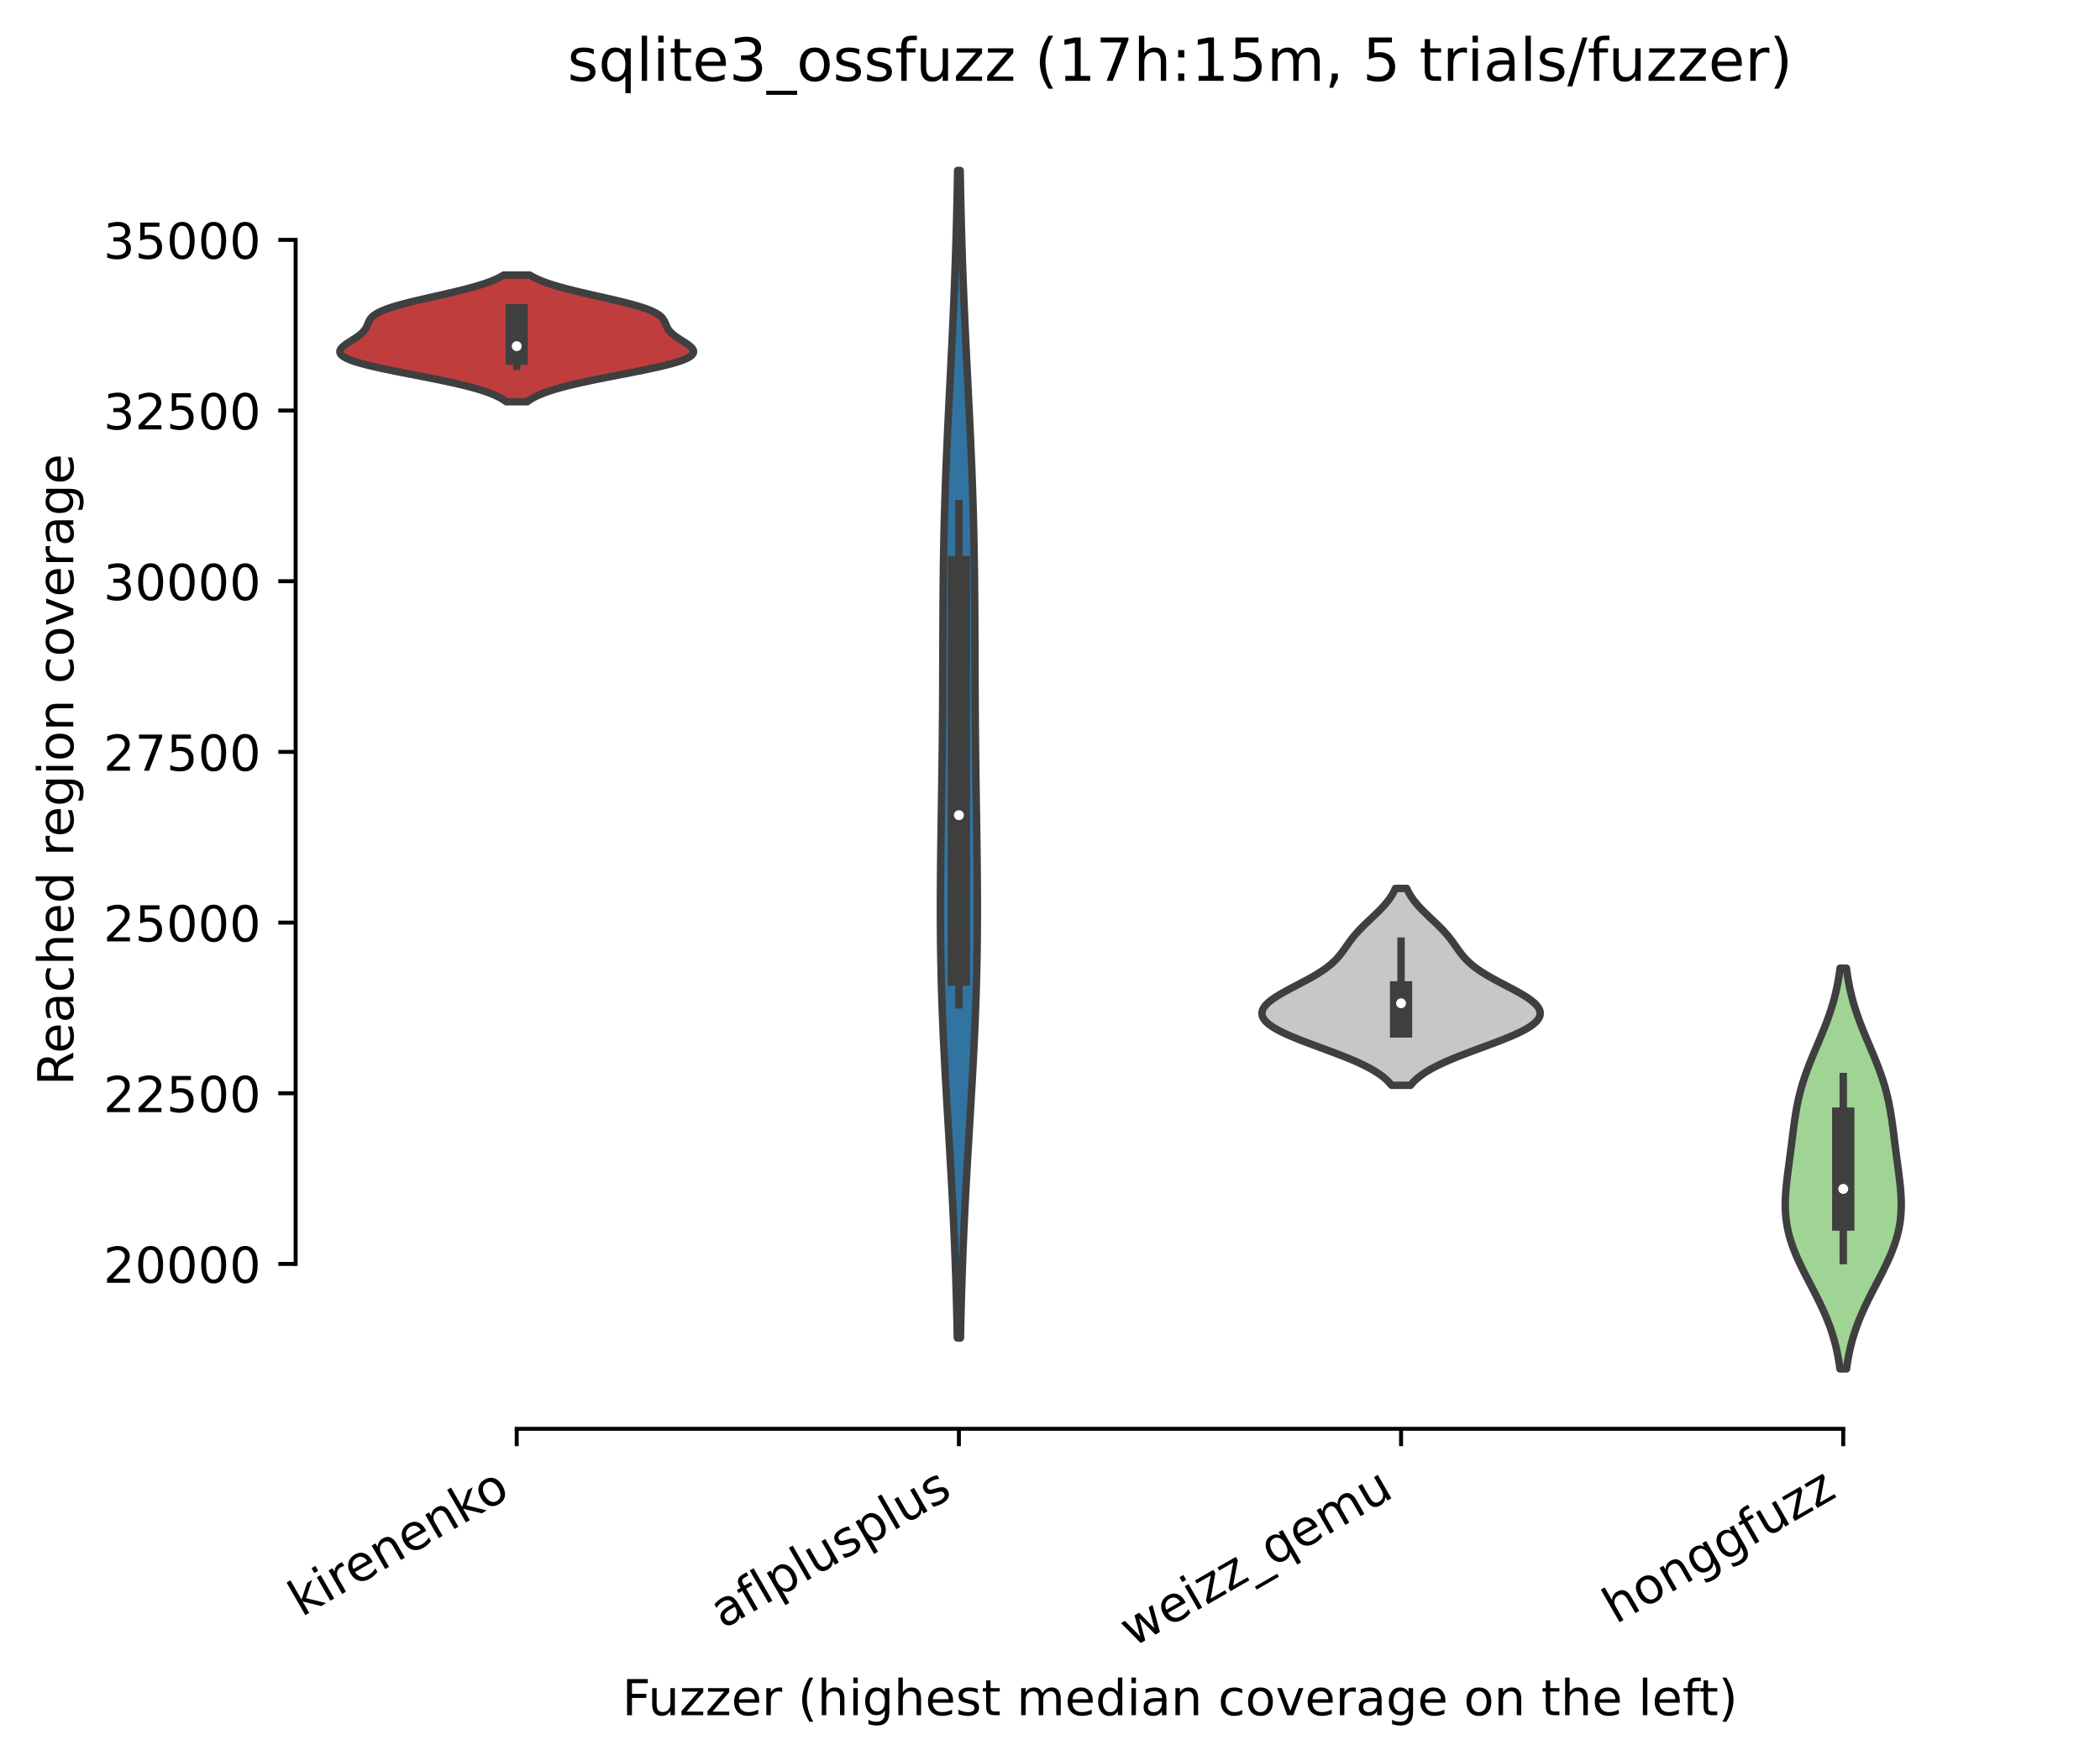 <?xml version="1.0" encoding="utf-8" standalone="no"?>
<!DOCTYPE svg PUBLIC "-//W3C//DTD SVG 1.1//EN"
  "http://www.w3.org/Graphics/SVG/1.1/DTD/svg11.dtd">
<!-- Created with matplotlib (https://matplotlib.org/) -->
<svg height="355.524pt" version="1.1" viewBox="0 0 424.011 355.524" width="424.011pt" xmlns="http://www.w3.org/2000/svg" xmlns:xlink="http://www.w3.org/1999/xlink">
 <defs>
  <style type="text/css">*{stroke-linecap:butt;stroke-linejoin:round;}</style>
 </defs>
 <g id="figure_1">
  <g id="patch_1">
   <path d="M 0 355.524 
L 424.011 355.524 
L 424.011 0 
L 0 0 
z
" style="fill:#ffffff;"/>
  </g>
  <g id="axes_1">
   <g id="patch_2">
    <path d="M 59.691 288.43 
L 416.811 288.43 
L 416.811 22.318 
L 59.691 22.318 
z
" style="fill:#ffffff;"/>
   </g>
   <g id="PolyCollection_1">
    <defs>
     <path d="M 106.434 -274.418 
L 102.227 -274.418 
L 101.878 -274.676 
L 101.484 -274.935 
L 101.043 -275.193 
L 100.55 -275.451 
L 100.003 -275.71 
L 99.399 -275.968 
L 98.737 -276.226 
L 98.013 -276.484 
L 97.228 -276.743 
L 96.38 -277.001 
L 95.469 -277.259 
L 94.498 -277.517 
L 93.467 -277.776 
L 92.379 -278.034 
L 91.238 -278.292 
L 90.049 -278.55 
L 88.818 -278.809 
L 87.55 -279.067 
L 86.254 -279.325 
L 84.938 -279.584 
L 83.611 -279.842 
L 82.283 -280.1 
L 80.963 -280.358 
L 79.663 -280.617 
L 78.393 -280.875 
L 77.164 -281.133 
L 75.987 -281.391 
L 74.871 -281.65 
L 73.827 -281.908 
L 72.863 -282.166 
L 71.986 -282.424 
L 71.205 -282.683 
L 70.522 -282.941 
L 69.943 -283.199 
L 69.47 -283.458 
L 69.103 -283.716 
L 68.841 -283.974 
L 68.681 -284.232 
L 68.619 -284.491 
L 68.647 -284.749 
L 68.76 -285.007 
L 68.947 -285.265 
L 69.199 -285.524 
L 69.505 -285.782 
L 69.853 -286.04 
L 70.233 -286.298 
L 70.632 -286.557 
L 71.039 -286.815 
L 71.445 -287.073 
L 71.838 -287.332 
L 72.212 -287.59 
L 72.56 -287.848 
L 72.876 -288.106 
L 73.158 -288.365 
L 73.403 -288.623 
L 73.613 -288.881 
L 73.79 -289.139 
L 73.939 -289.398 
L 74.065 -289.656 
L 74.176 -289.914 
L 74.28 -290.172 
L 74.388 -290.431 
L 74.508 -290.689 
L 74.652 -290.947 
L 74.83 -291.206 
L 75.051 -291.464 
L 75.324 -291.722 
L 75.657 -291.98 
L 76.057 -292.239 
L 76.529 -292.497 
L 77.076 -292.755 
L 77.7 -293.013 
L 78.4 -293.272 
L 79.176 -293.53 
L 80.023 -293.788 
L 80.935 -294.047 
L 81.907 -294.305 
L 82.931 -294.563 
L 83.998 -294.821 
L 85.098 -295.08 
L 86.222 -295.338 
L 87.359 -295.596 
L 88.5 -295.854 
L 89.634 -296.113 
L 90.753 -296.371 
L 91.847 -296.629 
L 92.909 -296.887 
L 93.932 -297.146 
L 94.911 -297.404 
L 95.839 -297.662 
L 96.714 -297.921 
L 97.534 -298.179 
L 98.295 -298.437 
L 98.998 -298.695 
L 99.643 -298.954 
L 100.231 -299.212 
L 100.764 -299.47 
L 101.242 -299.728 
L 101.671 -299.987 
L 106.991 -299.987 
L 106.991 -299.987 
L 107.419 -299.728 
L 107.898 -299.47 
L 108.43 -299.212 
L 109.018 -298.954 
L 109.663 -298.695 
L 110.366 -298.437 
L 111.128 -298.179 
L 111.947 -297.921 
L 112.822 -297.662 
L 113.751 -297.404 
L 114.729 -297.146 
L 115.752 -296.887 
L 116.814 -296.629 
L 117.908 -296.371 
L 119.027 -296.113 
L 120.161 -295.854 
L 121.302 -295.596 
L 122.439 -295.338 
L 123.563 -295.08 
L 124.663 -294.821 
L 125.73 -294.563 
L 126.754 -294.305 
L 127.726 -294.047 
L 128.639 -293.788 
L 129.485 -293.53 
L 130.261 -293.272 
L 130.961 -293.013 
L 131.585 -292.755 
L 132.132 -292.497 
L 132.604 -292.239 
L 133.004 -291.98 
L 133.337 -291.722 
L 133.611 -291.464 
L 133.831 -291.206 
L 134.009 -290.947 
L 134.153 -290.689 
L 134.274 -290.431 
L 134.381 -290.172 
L 134.486 -289.914 
L 134.597 -289.656 
L 134.723 -289.398 
L 134.871 -289.139 
L 135.048 -288.881 
L 135.258 -288.623 
L 135.504 -288.365 
L 135.785 -288.106 
L 136.101 -287.848 
L 136.449 -287.59 
L 136.823 -287.332 
L 137.217 -287.073 
L 137.622 -286.815 
L 138.03 -286.557 
L 138.429 -286.298 
L 138.808 -286.04 
L 139.157 -285.782 
L 139.463 -285.524 
L 139.714 -285.265 
L 139.902 -285.007 
L 140.014 -284.749 
L 140.043 -284.491 
L 139.98 -284.232 
L 139.82 -283.974 
L 139.558 -283.716 
L 139.191 -283.458 
L 138.718 -283.199 
L 138.139 -282.941 
L 137.457 -282.683 
L 136.675 -282.424 
L 135.798 -282.166 
L 134.834 -281.908 
L 133.79 -281.65 
L 132.674 -281.391 
L 131.497 -281.133 
L 130.268 -280.875 
L 128.998 -280.617 
L 127.698 -280.358 
L 126.379 -280.1 
L 125.05 -279.842 
L 123.723 -279.584 
L 122.407 -279.325 
L 121.111 -279.067 
L 119.843 -278.809 
L 118.612 -278.55 
L 117.423 -278.292 
L 116.282 -278.034 
L 115.195 -277.776 
L 114.163 -277.517 
L 113.192 -277.259 
L 112.282 -277.001 
L 111.434 -276.743 
L 110.648 -276.484 
L 109.925 -276.226 
L 109.262 -275.968 
L 108.658 -275.71 
L 108.111 -275.451 
L 107.618 -275.193 
L 107.177 -274.935 
L 106.783 -274.676 
L 106.434 -274.418 
z
" id="mda4c717711" style="stroke:#3f3f3f;stroke-width:1.5;"/>
    </defs>
    <g clip-path="url(#pe13de2f296)">
     <use style="fill:#c03d3e;stroke:#3f3f3f;stroke-width:1.5;" x="0" xlink:href="#mda4c717711" y="355.524"/>
    </g>
   </g>
   <g id="PolyCollection_2">
    <defs>
     <path d="M 193.925 -85.43 
L 193.296 -85.43 
L 193.247 -87.811 
L 193.191 -90.191 
L 193.13 -92.572 
L 193.062 -94.952 
L 192.987 -97.333 
L 192.905 -99.714 
L 192.817 -102.094 
L 192.721 -104.475 
L 192.619 -106.855 
L 192.51 -109.236 
L 192.394 -111.617 
L 192.273 -113.997 
L 192.146 -116.378 
L 192.015 -118.758 
L 191.88 -121.139 
L 191.741 -123.52 
L 191.6 -125.9 
L 191.458 -128.281 
L 191.317 -130.661 
L 191.176 -133.042 
L 191.038 -135.423 
L 190.903 -137.803 
L 190.773 -140.184 
L 190.648 -142.564 
L 190.531 -144.945 
L 190.421 -147.326 
L 190.32 -149.706 
L 190.229 -152.087 
L 190.147 -154.467 
L 190.076 -156.848 
L 190.016 -159.229 
L 189.967 -161.609 
L 189.928 -163.99 
L 189.9 -166.37 
L 189.883 -168.751 
L 189.874 -171.132 
L 189.875 -173.512 
L 189.884 -175.893 
L 189.9 -178.273 
L 189.922 -180.654 
L 189.949 -183.035 
L 189.98 -185.415 
L 190.014 -187.796 
L 190.049 -190.176 
L 190.086 -192.557 
L 190.122 -194.938 
L 190.157 -197.318 
L 190.19 -199.699 
L 190.221 -202.079 
L 190.249 -204.46 
L 190.274 -206.841 
L 190.296 -209.221 
L 190.314 -211.602 
L 190.329 -213.982 
L 190.341 -216.363 
L 190.351 -218.744 
L 190.36 -221.124 
L 190.368 -223.505 
L 190.375 -225.885 
L 190.384 -228.266 
L 190.394 -230.647 
L 190.408 -233.027 
L 190.425 -235.408 
L 190.446 -237.788 
L 190.473 -240.169 
L 190.506 -242.55 
L 190.546 -244.93 
L 190.593 -247.311 
L 190.648 -249.691 
L 190.711 -252.072 
L 190.781 -254.453 
L 190.859 -256.833 
L 190.944 -259.214 
L 191.036 -261.594 
L 191.134 -263.975 
L 191.238 -266.356 
L 191.346 -268.736 
L 191.459 -271.117 
L 191.574 -273.497 
L 191.692 -275.878 
L 191.811 -278.259 
L 191.929 -280.639 
L 192.047 -283.02 
L 192.163 -285.4 
L 192.277 -287.781 
L 192.387 -290.162 
L 192.493 -292.542 
L 192.595 -294.923 
L 192.692 -297.303 
L 192.783 -299.684 
L 192.869 -302.065 
L 192.949 -304.445 
L 193.024 -306.826 
L 193.092 -309.206 
L 193.155 -311.587 
L 193.211 -313.968 
L 193.263 -316.348 
L 193.309 -318.729 
L 193.351 -321.109 
L 193.871 -321.109 
L 193.871 -321.109 
L 193.912 -318.729 
L 193.958 -316.348 
L 194.01 -313.968 
L 194.067 -311.587 
L 194.129 -309.206 
L 194.198 -306.826 
L 194.272 -304.445 
L 194.352 -302.065 
L 194.438 -299.684 
L 194.529 -297.303 
L 194.626 -294.923 
L 194.728 -292.542 
L 194.834 -290.162 
L 194.944 -287.781 
L 195.058 -285.4 
L 195.174 -283.02 
L 195.292 -280.639 
L 195.411 -278.259 
L 195.529 -275.878 
L 195.647 -273.497 
L 195.762 -271.117 
L 195.875 -268.736 
L 195.983 -266.356 
L 196.087 -263.975 
L 196.186 -261.594 
L 196.278 -259.214 
L 196.363 -256.833 
L 196.44 -254.453 
L 196.511 -252.072 
L 196.573 -249.691 
L 196.628 -247.311 
L 196.675 -244.93 
L 196.715 -242.55 
L 196.748 -240.169 
L 196.775 -237.788 
L 196.797 -235.408 
L 196.814 -233.027 
L 196.827 -230.647 
L 196.837 -228.266 
L 196.846 -225.885 
L 196.854 -223.505 
L 196.861 -221.124 
L 196.87 -218.744 
L 196.88 -216.363 
L 196.892 -213.982 
L 196.908 -211.602 
L 196.926 -209.221 
L 196.947 -206.841 
L 196.972 -204.46 
L 197 -202.079 
L 197.031 -199.699 
L 197.064 -197.318 
L 197.099 -194.938 
L 197.135 -192.557 
L 197.172 -190.176 
L 197.207 -187.796 
L 197.241 -185.415 
L 197.272 -183.035 
L 197.299 -180.654 
L 197.321 -178.273 
L 197.337 -175.893 
L 197.346 -173.512 
L 197.347 -171.132 
L 197.339 -168.751 
L 197.321 -166.37 
L 197.293 -163.99 
L 197.255 -161.609 
L 197.205 -159.229 
L 197.145 -156.848 
L 197.074 -154.467 
L 196.993 -152.087 
L 196.901 -149.706 
L 196.8 -147.326 
L 196.691 -144.945 
L 196.573 -142.564 
L 196.449 -140.184 
L 196.319 -137.803 
L 196.184 -135.423 
L 196.045 -133.042 
L 195.905 -130.661 
L 195.763 -128.281 
L 195.621 -125.9 
L 195.48 -123.52 
L 195.342 -121.139 
L 195.206 -118.758 
L 195.075 -116.378 
L 194.948 -113.997 
L 194.827 -111.617 
L 194.712 -109.236 
L 194.603 -106.855 
L 194.5 -104.475 
L 194.405 -102.094 
L 194.316 -99.714 
L 194.234 -97.333 
L 194.16 -94.952 
L 194.092 -92.572 
L 194.03 -90.191 
L 193.974 -87.811 
L 193.925 -85.43 
z
" id="ma1992b080d" style="stroke:#3f3f3f;stroke-width:1.5;"/>
    </defs>
    <g clip-path="url(#pe13de2f296)">
     <use style="fill:#3274a1;stroke:#3f3f3f;stroke-width:1.5;" x="0" xlink:href="#ma1992b080d" y="355.524"/>
    </g>
   </g>
   <g id="PolyCollection_3">
    <defs>
     <path d="M 284.817 -136.437 
L 280.964 -136.437 
L 280.634 -136.839 
L 280.26 -137.24 
L 279.841 -137.642 
L 279.373 -138.043 
L 278.855 -138.444 
L 278.285 -138.846 
L 277.661 -139.247 
L 276.982 -139.649 
L 276.25 -140.05 
L 275.464 -140.452 
L 274.626 -140.853 
L 273.739 -141.254 
L 272.807 -141.656 
L 271.833 -142.057 
L 270.824 -142.459 
L 269.784 -142.86 
L 268.721 -143.261 
L 267.642 -143.663 
L 266.555 -144.064 
L 265.47 -144.466 
L 264.393 -144.867 
L 263.336 -145.269 
L 262.306 -145.67 
L 261.313 -146.071 
L 260.365 -146.473 
L 259.47 -146.874 
L 258.637 -147.276 
L 257.872 -147.677 
L 257.181 -148.078 
L 256.571 -148.48 
L 256.046 -148.881 
L 255.609 -149.283 
L 255.264 -149.684 
L 255.013 -150.085 
L 254.855 -150.487 
L 254.792 -150.888 
L 254.821 -151.29 
L 254.941 -151.691 
L 255.149 -152.093 
L 255.441 -152.494 
L 255.812 -152.895 
L 256.256 -153.297 
L 256.768 -153.698 
L 257.34 -154.1 
L 257.965 -154.501 
L 258.635 -154.902 
L 259.341 -155.304 
L 260.076 -155.705 
L 260.83 -156.107 
L 261.595 -156.508 
L 262.362 -156.91 
L 263.124 -157.311 
L 263.874 -157.712 
L 264.604 -158.114 
L 265.309 -158.515 
L 265.983 -158.917 
L 266.622 -159.318 
L 267.225 -159.719 
L 267.788 -160.121 
L 268.311 -160.522 
L 268.794 -160.924 
L 269.24 -161.325 
L 269.65 -161.726 
L 270.028 -162.128 
L 270.377 -162.529 
L 270.703 -162.931 
L 271.011 -163.332 
L 271.304 -163.734 
L 271.59 -164.135 
L 271.871 -164.536 
L 272.154 -164.938 
L 272.443 -165.339 
L 272.74 -165.741 
L 273.049 -166.142 
L 273.372 -166.543 
L 273.711 -166.945 
L 274.065 -167.346 
L 274.435 -167.748 
L 274.82 -168.149 
L 275.218 -168.551 
L 275.628 -168.952 
L 276.045 -169.353 
L 276.468 -169.755 
L 276.894 -170.156 
L 277.318 -170.558 
L 277.739 -170.959 
L 278.151 -171.36 
L 278.553 -171.762 
L 278.942 -172.163 
L 279.315 -172.565 
L 279.67 -172.966 
L 280.005 -173.367 
L 280.319 -173.769 
L 280.612 -174.17 
L 280.883 -174.572 
L 281.131 -174.973 
L 281.357 -175.375 
L 281.561 -175.776 
L 281.745 -176.177 
L 284.036 -176.177 
L 284.036 -176.177 
L 284.22 -175.776 
L 284.425 -175.375 
L 284.651 -174.973 
L 284.899 -174.572 
L 285.169 -174.17 
L 285.462 -173.769 
L 285.776 -173.367 
L 286.112 -172.966 
L 286.467 -172.565 
L 286.839 -172.163 
L 287.228 -171.762 
L 287.63 -171.36 
L 288.043 -170.959 
L 288.463 -170.558 
L 288.887 -170.156 
L 289.313 -169.755 
L 289.736 -169.353 
L 290.154 -168.952 
L 290.563 -168.551 
L 290.961 -168.149 
L 291.346 -167.748 
L 291.716 -167.346 
L 292.071 -166.945 
L 292.409 -166.543 
L 292.732 -166.142 
L 293.041 -165.741 
L 293.339 -165.339 
L 293.627 -164.938 
L 293.91 -164.536 
L 294.192 -164.135 
L 294.477 -163.734 
L 294.77 -163.332 
L 295.078 -162.931 
L 295.404 -162.529 
L 295.753 -162.128 
L 296.131 -161.726 
L 296.541 -161.325 
L 296.987 -160.924 
L 297.471 -160.522 
L 297.994 -160.121 
L 298.557 -159.719 
L 299.159 -159.318 
L 299.799 -158.917 
L 300.473 -158.515 
L 301.177 -158.114 
L 301.907 -157.712 
L 302.657 -157.311 
L 303.419 -156.91 
L 304.187 -156.508 
L 304.952 -156.107 
L 305.706 -155.705 
L 306.44 -155.304 
L 307.146 -154.902 
L 307.816 -154.501 
L 308.441 -154.1 
L 309.013 -153.698 
L 309.525 -153.297 
L 309.969 -152.895 
L 310.34 -152.494 
L 310.632 -152.093 
L 310.84 -151.691 
L 310.96 -151.29 
L 310.99 -150.888 
L 310.926 -150.487 
L 310.769 -150.085 
L 310.517 -149.684 
L 310.172 -149.283 
L 309.736 -148.881 
L 309.21 -148.48 
L 308.6 -148.078 
L 307.91 -147.677 
L 307.145 -147.276 
L 306.311 -146.874 
L 305.417 -146.473 
L 304.468 -146.071 
L 303.475 -145.67 
L 302.445 -145.269 
L 301.388 -144.867 
L 300.312 -144.466 
L 299.226 -144.064 
L 298.139 -143.663 
L 297.061 -143.261 
L 295.998 -142.86 
L 294.958 -142.459 
L 293.948 -142.057 
L 292.974 -141.656 
L 292.042 -141.254 
L 291.155 -140.853 
L 290.318 -140.452 
L 289.532 -140.05 
L 288.799 -139.649 
L 288.121 -139.247 
L 287.497 -138.846 
L 286.926 -138.444 
L 286.408 -138.043 
L 285.941 -137.642 
L 285.521 -137.24 
L 285.148 -136.839 
L 284.817 -136.437 
z
" id="m56637c8bcb" style="stroke:#3f3f3f;stroke-width:1.5;"/>
    </defs>
    <g clip-path="url(#pe13de2f296)">
     <use style="fill:#c7c7c7;stroke:#3f3f3f;stroke-width:1.5;" x="0" xlink:href="#m56637c8bcb" y="355.524"/>
    </g>
   </g>
   <g id="PolyCollection_4">
    <defs>
     <path d="M 372.835 -79.189 
L 371.507 -79.189 
L 371.393 -80.007 
L 371.266 -80.824 
L 371.122 -81.641 
L 370.961 -82.458 
L 370.783 -83.275 
L 370.586 -84.092 
L 370.37 -84.909 
L 370.134 -85.726 
L 369.878 -86.543 
L 369.601 -87.36 
L 369.305 -88.177 
L 368.988 -88.994 
L 368.653 -89.811 
L 368.301 -90.628 
L 367.931 -91.445 
L 367.547 -92.262 
L 367.149 -93.079 
L 366.741 -93.896 
L 366.324 -94.713 
L 365.902 -95.53 
L 365.477 -96.347 
L 365.052 -97.165 
L 364.63 -97.982 
L 364.214 -98.799 
L 363.808 -99.616 
L 363.415 -100.433 
L 363.038 -101.25 
L 362.679 -102.067 
L 362.342 -102.884 
L 362.028 -103.701 
L 361.741 -104.518 
L 361.48 -105.335 
L 361.249 -106.152 
L 361.048 -106.969 
L 360.877 -107.786 
L 360.736 -108.603 
L 360.625 -109.42 
L 360.544 -110.237 
L 360.49 -111.054 
L 360.463 -111.871 
L 360.461 -112.688 
L 360.481 -113.505 
L 360.521 -114.323 
L 360.578 -115.14 
L 360.65 -115.957 
L 360.734 -116.774 
L 360.828 -117.591 
L 360.928 -118.408 
L 361.033 -119.225 
L 361.141 -120.042 
L 361.25 -120.859 
L 361.359 -121.676 
L 361.467 -122.493 
L 361.572 -123.31 
L 361.677 -124.127 
L 361.779 -124.944 
L 361.881 -125.761 
L 361.983 -126.578 
L 362.087 -127.395 
L 362.194 -128.212 
L 362.307 -129.029 
L 362.426 -129.846 
L 362.554 -130.663 
L 362.693 -131.481 
L 362.844 -132.298 
L 363.009 -133.115 
L 363.19 -133.932 
L 363.387 -134.749 
L 363.602 -135.566 
L 363.834 -136.383 
L 364.083 -137.2 
L 364.349 -138.017 
L 364.632 -138.834 
L 364.929 -139.651 
L 365.24 -140.468 
L 365.562 -141.285 
L 365.894 -142.102 
L 366.232 -142.919 
L 366.576 -143.736 
L 366.922 -144.553 
L 367.267 -145.37 
L 367.61 -146.187 
L 367.948 -147.004 
L 368.279 -147.822 
L 368.6 -148.639 
L 368.909 -149.456 
L 369.206 -150.273 
L 369.489 -151.09 
L 369.756 -151.907 
L 370.007 -152.724 
L 370.242 -153.541 
L 370.459 -154.358 
L 370.66 -155.175 
L 370.843 -155.992 
L 371.01 -156.809 
L 371.162 -157.626 
L 371.298 -158.443 
L 371.419 -159.26 
L 371.527 -160.077 
L 372.814 -160.077 
L 372.814 -160.077 
L 372.922 -159.26 
L 373.044 -158.443 
L 373.18 -157.626 
L 373.331 -156.809 
L 373.498 -155.992 
L 373.682 -155.175 
L 373.882 -154.358 
L 374.1 -153.541 
L 374.334 -152.724 
L 374.585 -151.907 
L 374.853 -151.09 
L 375.135 -150.273 
L 375.432 -149.456 
L 375.742 -148.639 
L 376.063 -147.822 
L 376.393 -147.004 
L 376.731 -146.187 
L 377.074 -145.37 
L 377.419 -144.553 
L 377.765 -143.736 
L 378.109 -142.919 
L 378.448 -142.102 
L 378.779 -141.285 
L 379.101 -140.468 
L 379.412 -139.651 
L 379.709 -138.834 
L 379.992 -138.017 
L 380.258 -137.2 
L 380.507 -136.383 
L 380.739 -135.566 
L 380.954 -134.749 
L 381.151 -133.932 
L 381.332 -133.115 
L 381.497 -132.298 
L 381.649 -131.481 
L 381.787 -130.663 
L 381.915 -129.846 
L 382.035 -129.029 
L 382.147 -128.212 
L 382.254 -127.395 
L 382.358 -126.578 
L 382.46 -125.761 
L 382.562 -124.944 
L 382.665 -124.127 
L 382.769 -123.31 
L 382.875 -122.493 
L 382.982 -121.676 
L 383.091 -120.859 
L 383.2 -120.042 
L 383.308 -119.225 
L 383.413 -118.408 
L 383.513 -117.591 
L 383.607 -116.774 
L 383.691 -115.957 
L 383.763 -115.14 
L 383.82 -114.323 
L 383.86 -113.505 
L 383.88 -112.688 
L 383.878 -111.871 
L 383.851 -111.054 
L 383.797 -110.237 
L 383.716 -109.42 
L 383.605 -108.603 
L 383.465 -107.786 
L 383.294 -106.969 
L 383.092 -106.152 
L 382.861 -105.335 
L 382.601 -104.518 
L 382.313 -103.701 
L 381.999 -102.884 
L 381.662 -102.067 
L 381.303 -101.25 
L 380.926 -100.433 
L 380.533 -99.616 
L 380.127 -98.799 
L 379.712 -97.982 
L 379.29 -97.165 
L 378.865 -96.347 
L 378.439 -95.53 
L 378.017 -94.713 
L 377.6 -93.896 
L 377.192 -93.079 
L 376.794 -92.262 
L 376.41 -91.445 
L 376.041 -90.628 
L 375.688 -89.811 
L 375.353 -88.994 
L 375.037 -88.177 
L 374.74 -87.36 
L 374.464 -86.543 
L 374.207 -85.726 
L 373.971 -84.909 
L 373.755 -84.092 
L 373.558 -83.275 
L 373.38 -82.458 
L 373.219 -81.641 
L 373.076 -80.824 
L 372.948 -80.007 
L 372.835 -79.189 
z
" id="m4a99cd9b52" style="stroke:#3f3f3f;stroke-width:1.5;"/>
    </defs>
    <g clip-path="url(#pe13de2f296)">
     <use style="fill:#9fd495;stroke:#3f3f3f;stroke-width:1.5;" x="0" xlink:href="#m4a99cd9b52" y="355.524"/>
    </g>
   </g>
   <g id="matplotlib.axis_1">
    <g id="xtick_1">
     <g id="line2d_1">
      <defs>
       <path d="M 0 0 
L 0 3.5 
" id="mc2aff35168" style="stroke:#000000;stroke-width:0.8;"/>
      </defs>
      <g>
       <use style="stroke:#000000;stroke-width:0.8;" x="104.331" xlink:href="#mc2aff35168" y="288.43"/>
      </g>
     </g>
     <g id="text_1">
      <!-- kirenenko -->
      <g transform="translate(60.87 326.502)rotate(-30)scale(0.1 -0.1)">
       <defs>
        <path d="M 9.078 75.984 
L 18.109 75.984 
L 18.109 31.109 
L 44.922 54.688 
L 56.391 54.688 
L 27.391 29.109 
L 57.625 0 
L 45.906 0 
L 18.109 26.703 
L 18.109 0 
L 9.078 0 
z
" id="DejaVuSans-107"/>
        <path d="M 9.422 54.688 
L 18.406 54.688 
L 18.406 0 
L 9.422 0 
z
M 9.422 75.984 
L 18.406 75.984 
L 18.406 64.594 
L 9.422 64.594 
z
" id="DejaVuSans-105"/>
        <path d="M 41.109 46.297 
Q 39.594 47.172 37.812 47.578 
Q 36.031 48 33.891 48 
Q 26.266 48 22.188 43.047 
Q 18.109 38.094 18.109 28.812 
L 18.109 0 
L 9.078 0 
L 9.078 54.688 
L 18.109 54.688 
L 18.109 46.188 
Q 20.953 51.172 25.484 53.578 
Q 30.031 56 36.531 56 
Q 37.453 56 38.578 55.875 
Q 39.703 55.766 41.062 55.516 
z
" id="DejaVuSans-114"/>
        <path d="M 56.203 29.594 
L 56.203 25.203 
L 14.891 25.203 
Q 15.484 15.922 20.484 11.062 
Q 25.484 6.203 34.422 6.203 
Q 39.594 6.203 44.453 7.469 
Q 49.312 8.734 54.109 11.281 
L 54.109 2.781 
Q 49.266 0.734 44.188 -0.344 
Q 39.109 -1.422 33.891 -1.422 
Q 20.797 -1.422 13.156 6.188 
Q 5.516 13.812 5.516 26.812 
Q 5.516 40.234 12.766 48.109 
Q 20.016 56 32.328 56 
Q 43.359 56 49.781 48.891 
Q 56.203 41.797 56.203 29.594 
z
M 47.219 32.234 
Q 47.125 39.594 43.094 43.984 
Q 39.062 48.391 32.422 48.391 
Q 24.906 48.391 20.391 44.141 
Q 15.875 39.891 15.188 32.172 
z
" id="DejaVuSans-101"/>
        <path d="M 54.891 33.016 
L 54.891 0 
L 45.906 0 
L 45.906 32.719 
Q 45.906 40.484 42.875 44.328 
Q 39.844 48.188 33.797 48.188 
Q 26.516 48.188 22.312 43.547 
Q 18.109 38.922 18.109 30.906 
L 18.109 0 
L 9.078 0 
L 9.078 54.688 
L 18.109 54.688 
L 18.109 46.188 
Q 21.344 51.125 25.703 53.562 
Q 30.078 56 35.797 56 
Q 45.219 56 50.047 50.172 
Q 54.891 44.344 54.891 33.016 
z
" id="DejaVuSans-110"/>
        <path d="M 30.609 48.391 
Q 23.391 48.391 19.188 42.75 
Q 14.984 37.109 14.984 27.297 
Q 14.984 17.484 19.156 11.844 
Q 23.344 6.203 30.609 6.203 
Q 37.797 6.203 41.984 11.859 
Q 46.188 17.531 46.188 27.297 
Q 46.188 37.016 41.984 42.703 
Q 37.797 48.391 30.609 48.391 
z
M 30.609 56 
Q 42.328 56 49.016 48.375 
Q 55.719 40.766 55.719 27.297 
Q 55.719 13.875 49.016 6.219 
Q 42.328 -1.422 30.609 -1.422 
Q 18.844 -1.422 12.172 6.219 
Q 5.516 13.875 5.516 27.297 
Q 5.516 40.766 12.172 48.375 
Q 18.844 56 30.609 56 
z
" id="DejaVuSans-111"/>
       </defs>
       <use xlink:href="#DejaVuSans-107"/>
       <use x="57.91" xlink:href="#DejaVuSans-105"/>
       <use x="85.693" xlink:href="#DejaVuSans-114"/>
       <use x="124.557" xlink:href="#DejaVuSans-101"/>
       <use x="186.08" xlink:href="#DejaVuSans-110"/>
       <use x="249.459" xlink:href="#DejaVuSans-101"/>
       <use x="310.982" xlink:href="#DejaVuSans-110"/>
       <use x="374.361" xlink:href="#DejaVuSans-107"/>
       <use x="428.646" xlink:href="#DejaVuSans-111"/>
      </g>
     </g>
    </g>
    <g id="xtick_2">
     <g id="line2d_2">
      <g>
       <use style="stroke:#000000;stroke-width:0.8;" x="193.611" xlink:href="#mc2aff35168" y="288.43"/>
      </g>
     </g>
     <g id="text_2">
      <!-- aflplusplus -->
      <g transform="translate(146.002 328.897)rotate(-30)scale(0.1 -0.1)">
       <defs>
        <path d="M 34.281 27.484 
Q 23.391 27.484 19.188 25 
Q 14.984 22.516 14.984 16.5 
Q 14.984 11.719 18.141 8.906 
Q 21.297 6.109 26.703 6.109 
Q 34.188 6.109 38.703 11.406 
Q 43.219 16.703 43.219 25.484 
L 43.219 27.484 
z
M 52.203 31.203 
L 52.203 0 
L 43.219 0 
L 43.219 8.297 
Q 40.141 3.328 35.547 0.953 
Q 30.953 -1.422 24.312 -1.422 
Q 15.922 -1.422 10.953 3.297 
Q 6 8.016 6 15.922 
Q 6 25.141 12.172 29.828 
Q 18.359 34.516 30.609 34.516 
L 43.219 34.516 
L 43.219 35.406 
Q 43.219 41.609 39.141 45 
Q 35.062 48.391 27.688 48.391 
Q 23 48.391 18.547 47.266 
Q 14.109 46.141 10.016 43.891 
L 10.016 52.203 
Q 14.938 54.109 19.578 55.047 
Q 24.219 56 28.609 56 
Q 40.484 56 46.344 49.844 
Q 52.203 43.703 52.203 31.203 
z
" id="DejaVuSans-97"/>
        <path d="M 37.109 75.984 
L 37.109 68.5 
L 28.516 68.5 
Q 23.688 68.5 21.797 66.547 
Q 19.922 64.594 19.922 59.516 
L 19.922 54.688 
L 34.719 54.688 
L 34.719 47.703 
L 19.922 47.703 
L 19.922 0 
L 10.891 0 
L 10.891 47.703 
L 2.297 47.703 
L 2.297 54.688 
L 10.891 54.688 
L 10.891 58.5 
Q 10.891 67.625 15.141 71.797 
Q 19.391 75.984 28.609 75.984 
z
" id="DejaVuSans-102"/>
        <path d="M 9.422 75.984 
L 18.406 75.984 
L 18.406 0 
L 9.422 0 
z
" id="DejaVuSans-108"/>
        <path d="M 18.109 8.203 
L 18.109 -20.797 
L 9.078 -20.797 
L 9.078 54.688 
L 18.109 54.688 
L 18.109 46.391 
Q 20.953 51.266 25.266 53.625 
Q 29.594 56 35.594 56 
Q 45.562 56 51.781 48.094 
Q 58.016 40.188 58.016 27.297 
Q 58.016 14.406 51.781 6.484 
Q 45.562 -1.422 35.594 -1.422 
Q 29.594 -1.422 25.266 0.953 
Q 20.953 3.328 18.109 8.203 
z
M 48.688 27.297 
Q 48.688 37.203 44.609 42.844 
Q 40.531 48.484 33.406 48.484 
Q 26.266 48.484 22.188 42.844 
Q 18.109 37.203 18.109 27.297 
Q 18.109 17.391 22.188 11.75 
Q 26.266 6.109 33.406 6.109 
Q 40.531 6.109 44.609 11.75 
Q 48.688 17.391 48.688 27.297 
z
" id="DejaVuSans-112"/>
        <path d="M 8.5 21.578 
L 8.5 54.688 
L 17.484 54.688 
L 17.484 21.922 
Q 17.484 14.156 20.5 10.266 
Q 23.531 6.391 29.594 6.391 
Q 36.859 6.391 41.078 11.031 
Q 45.312 15.672 45.312 23.688 
L 45.312 54.688 
L 54.297 54.688 
L 54.297 0 
L 45.312 0 
L 45.312 8.406 
Q 42.047 3.422 37.719 1 
Q 33.406 -1.422 27.688 -1.422 
Q 18.266 -1.422 13.375 4.438 
Q 8.5 10.297 8.5 21.578 
z
M 31.109 56 
z
" id="DejaVuSans-117"/>
        <path d="M 44.281 53.078 
L 44.281 44.578 
Q 40.484 46.531 36.375 47.5 
Q 32.281 48.484 27.875 48.484 
Q 21.188 48.484 17.844 46.438 
Q 14.5 44.391 14.5 40.281 
Q 14.5 37.156 16.891 35.375 
Q 19.281 33.594 26.516 31.984 
L 29.594 31.297 
Q 39.156 29.25 43.188 25.516 
Q 47.219 21.781 47.219 15.094 
Q 47.219 7.469 41.188 3.016 
Q 35.156 -1.422 24.609 -1.422 
Q 20.219 -1.422 15.453 -0.562 
Q 10.688 0.297 5.422 2 
L 5.422 11.281 
Q 10.406 8.688 15.234 7.391 
Q 20.062 6.109 24.812 6.109 
Q 31.156 6.109 34.562 8.281 
Q 37.984 10.453 37.984 14.406 
Q 37.984 18.062 35.516 20.016 
Q 33.062 21.969 24.703 23.781 
L 21.578 24.516 
Q 13.234 26.266 9.516 29.906 
Q 5.812 33.547 5.812 39.891 
Q 5.812 47.609 11.281 51.797 
Q 16.75 56 26.812 56 
Q 31.781 56 36.172 55.266 
Q 40.578 54.547 44.281 53.078 
z
" id="DejaVuSans-115"/>
       </defs>
       <use xlink:href="#DejaVuSans-97"/>
       <use x="61.279" xlink:href="#DejaVuSans-102"/>
       <use x="96.484" xlink:href="#DejaVuSans-108"/>
       <use x="124.268" xlink:href="#DejaVuSans-112"/>
       <use x="187.744" xlink:href="#DejaVuSans-108"/>
       <use x="215.527" xlink:href="#DejaVuSans-117"/>
       <use x="278.906" xlink:href="#DejaVuSans-115"/>
       <use x="331.006" xlink:href="#DejaVuSans-112"/>
       <use x="394.482" xlink:href="#DejaVuSans-108"/>
       <use x="422.266" xlink:href="#DejaVuSans-117"/>
       <use x="485.645" xlink:href="#DejaVuSans-115"/>
      </g>
     </g>
    </g>
    <g id="xtick_3">
     <g id="line2d_3">
      <g>
       <use style="stroke:#000000;stroke-width:0.8;" x="282.891" xlink:href="#mc2aff35168" y="288.43"/>
      </g>
     </g>
     <g id="text_3">
      <!-- weizz_qemu -->
      <g transform="translate(228.723 332.604)rotate(-30)scale(0.1 -0.1)">
       <defs>
        <path d="M 4.203 54.688 
L 13.188 54.688 
L 24.422 12.016 
L 35.594 54.688 
L 46.188 54.688 
L 57.422 12.016 
L 68.609 54.688 
L 77.594 54.688 
L 63.281 0 
L 52.688 0 
L 40.922 44.828 
L 29.109 0 
L 18.5 0 
z
" id="DejaVuSans-119"/>
        <path d="M 5.516 54.688 
L 48.188 54.688 
L 48.188 46.484 
L 14.406 7.172 
L 48.188 7.172 
L 48.188 0 
L 4.297 0 
L 4.297 8.203 
L 38.094 47.516 
L 5.516 47.516 
z
" id="DejaVuSans-122"/>
        <path d="M 50.984 -16.609 
L 50.984 -23.578 
L -0.984 -23.578 
L -0.984 -16.609 
z
" id="DejaVuSans-95"/>
        <path d="M 14.797 27.297 
Q 14.797 17.391 18.875 11.75 
Q 22.953 6.109 30.078 6.109 
Q 37.203 6.109 41.297 11.75 
Q 45.406 17.391 45.406 27.297 
Q 45.406 37.203 41.297 42.844 
Q 37.203 48.484 30.078 48.484 
Q 22.953 48.484 18.875 42.844 
Q 14.797 37.203 14.797 27.297 
z
M 45.406 8.203 
Q 42.578 3.328 38.25 0.953 
Q 33.938 -1.422 27.875 -1.422 
Q 17.969 -1.422 11.734 6.484 
Q 5.516 14.406 5.516 27.297 
Q 5.516 40.188 11.734 48.094 
Q 17.969 56 27.875 56 
Q 33.938 56 38.25 53.625 
Q 42.578 51.266 45.406 46.391 
L 45.406 54.688 
L 54.391 54.688 
L 54.391 -20.797 
L 45.406 -20.797 
z
" id="DejaVuSans-113"/>
        <path d="M 52 44.188 
Q 55.375 50.25 60.062 53.125 
Q 64.75 56 71.094 56 
Q 79.641 56 84.281 50.016 
Q 88.922 44.047 88.922 33.016 
L 88.922 0 
L 79.891 0 
L 79.891 32.719 
Q 79.891 40.578 77.094 44.375 
Q 74.312 48.188 68.609 48.188 
Q 61.625 48.188 57.562 43.547 
Q 53.516 38.922 53.516 30.906 
L 53.516 0 
L 44.484 0 
L 44.484 32.719 
Q 44.484 40.625 41.703 44.406 
Q 38.922 48.188 33.109 48.188 
Q 26.219 48.188 22.156 43.531 
Q 18.109 38.875 18.109 30.906 
L 18.109 0 
L 9.078 0 
L 9.078 54.688 
L 18.109 54.688 
L 18.109 46.188 
Q 21.188 51.219 25.484 53.609 
Q 29.781 56 35.688 56 
Q 41.656 56 45.828 52.969 
Q 50 49.953 52 44.188 
z
" id="DejaVuSans-109"/>
       </defs>
       <use xlink:href="#DejaVuSans-119"/>
       <use x="81.787" xlink:href="#DejaVuSans-101"/>
       <use x="143.311" xlink:href="#DejaVuSans-105"/>
       <use x="171.094" xlink:href="#DejaVuSans-122"/>
       <use x="223.584" xlink:href="#DejaVuSans-122"/>
       <use x="276.074" xlink:href="#DejaVuSans-95"/>
       <use x="326.074" xlink:href="#DejaVuSans-113"/>
       <use x="389.551" xlink:href="#DejaVuSans-101"/>
       <use x="451.074" xlink:href="#DejaVuSans-109"/>
       <use x="548.486" xlink:href="#DejaVuSans-117"/>
      </g>
     </g>
    </g>
    <g id="xtick_4">
     <g id="line2d_4">
      <g>
       <use style="stroke:#000000;stroke-width:0.8;" x="372.171" xlink:href="#mc2aff35168" y="288.43"/>
      </g>
     </g>
     <g id="text_4">
      <!-- honggfuzz -->
      <g transform="translate(326.231 327.933)rotate(-30)scale(0.1 -0.1)">
       <defs>
        <path d="M 54.891 33.016 
L 54.891 0 
L 45.906 0 
L 45.906 32.719 
Q 45.906 40.484 42.875 44.328 
Q 39.844 48.188 33.797 48.188 
Q 26.516 48.188 22.312 43.547 
Q 18.109 38.922 18.109 30.906 
L 18.109 0 
L 9.078 0 
L 9.078 75.984 
L 18.109 75.984 
L 18.109 46.188 
Q 21.344 51.125 25.703 53.562 
Q 30.078 56 35.797 56 
Q 45.219 56 50.047 50.172 
Q 54.891 44.344 54.891 33.016 
z
" id="DejaVuSans-104"/>
        <path d="M 45.406 27.984 
Q 45.406 37.75 41.375 43.109 
Q 37.359 48.484 30.078 48.484 
Q 22.859 48.484 18.828 43.109 
Q 14.797 37.75 14.797 27.984 
Q 14.797 18.266 18.828 12.891 
Q 22.859 7.516 30.078 7.516 
Q 37.359 7.516 41.375 12.891 
Q 45.406 18.266 45.406 27.984 
z
M 54.391 6.781 
Q 54.391 -7.172 48.188 -13.984 
Q 42 -20.797 29.203 -20.797 
Q 24.469 -20.797 20.266 -20.094 
Q 16.062 -19.391 12.109 -17.922 
L 12.109 -9.188 
Q 16.062 -11.328 19.922 -12.344 
Q 23.781 -13.375 27.781 -13.375 
Q 36.625 -13.375 41.016 -8.766 
Q 45.406 -4.156 45.406 5.172 
L 45.406 9.625 
Q 42.625 4.781 38.281 2.391 
Q 33.938 0 27.875 0 
Q 17.828 0 11.672 7.656 
Q 5.516 15.328 5.516 27.984 
Q 5.516 40.672 11.672 48.328 
Q 17.828 56 27.875 56 
Q 33.938 56 38.281 53.609 
Q 42.625 51.219 45.406 46.391 
L 45.406 54.688 
L 54.391 54.688 
z
" id="DejaVuSans-103"/>
       </defs>
       <use xlink:href="#DejaVuSans-104"/>
       <use x="63.379" xlink:href="#DejaVuSans-111"/>
       <use x="124.561" xlink:href="#DejaVuSans-110"/>
       <use x="187.939" xlink:href="#DejaVuSans-103"/>
       <use x="251.416" xlink:href="#DejaVuSans-103"/>
       <use x="314.893" xlink:href="#DejaVuSans-102"/>
       <use x="350.098" xlink:href="#DejaVuSans-117"/>
       <use x="413.477" xlink:href="#DejaVuSans-122"/>
       <use x="465.967" xlink:href="#DejaVuSans-122"/>
      </g>
     </g>
    </g>
    <g id="text_5">
     <!-- Fuzzer (highest median coverage on the left) -->
     <g transform="translate(125.633 346.244)scale(0.1 -0.1)">
      <defs>
       <path d="M 9.812 72.906 
L 51.703 72.906 
L 51.703 64.594 
L 19.672 64.594 
L 19.672 43.109 
L 48.578 43.109 
L 48.578 34.812 
L 19.672 34.812 
L 19.672 0 
L 9.812 0 
z
" id="DejaVuSans-70"/>
       <path id="DejaVuSans-32"/>
       <path d="M 31 75.875 
Q 24.469 64.656 21.281 53.656 
Q 18.109 42.672 18.109 31.391 
Q 18.109 20.125 21.312 9.062 
Q 24.516 -2 31 -13.188 
L 23.188 -13.188 
Q 15.875 -1.703 12.234 9.375 
Q 8.594 20.453 8.594 31.391 
Q 8.594 42.281 12.203 53.312 
Q 15.828 64.359 23.188 75.875 
z
" id="DejaVuSans-40"/>
       <path d="M 18.312 70.219 
L 18.312 54.688 
L 36.812 54.688 
L 36.812 47.703 
L 18.312 47.703 
L 18.312 18.016 
Q 18.312 11.328 20.141 9.422 
Q 21.969 7.516 27.594 7.516 
L 36.812 7.516 
L 36.812 0 
L 27.594 0 
Q 17.188 0 13.234 3.875 
Q 9.281 7.766 9.281 18.016 
L 9.281 47.703 
L 2.688 47.703 
L 2.688 54.688 
L 9.281 54.688 
L 9.281 70.219 
z
" id="DejaVuSans-116"/>
       <path d="M 45.406 46.391 
L 45.406 75.984 
L 54.391 75.984 
L 54.391 0 
L 45.406 0 
L 45.406 8.203 
Q 42.578 3.328 38.25 0.953 
Q 33.938 -1.422 27.875 -1.422 
Q 17.969 -1.422 11.734 6.484 
Q 5.516 14.406 5.516 27.297 
Q 5.516 40.188 11.734 48.094 
Q 17.969 56 27.875 56 
Q 33.938 56 38.25 53.625 
Q 42.578 51.266 45.406 46.391 
z
M 14.797 27.297 
Q 14.797 17.391 18.875 11.75 
Q 22.953 6.109 30.078 6.109 
Q 37.203 6.109 41.297 11.75 
Q 45.406 17.391 45.406 27.297 
Q 45.406 37.203 41.297 42.844 
Q 37.203 48.484 30.078 48.484 
Q 22.953 48.484 18.875 42.844 
Q 14.797 37.203 14.797 27.297 
z
" id="DejaVuSans-100"/>
       <path d="M 48.781 52.594 
L 48.781 44.188 
Q 44.969 46.297 41.141 47.344 
Q 37.312 48.391 33.406 48.391 
Q 24.656 48.391 19.812 42.844 
Q 14.984 37.312 14.984 27.297 
Q 14.984 17.281 19.812 11.734 
Q 24.656 6.203 33.406 6.203 
Q 37.312 6.203 41.141 7.25 
Q 44.969 8.297 48.781 10.406 
L 48.781 2.094 
Q 45.016 0.344 40.984 -0.531 
Q 36.969 -1.422 32.422 -1.422 
Q 20.062 -1.422 12.781 6.344 
Q 5.516 14.109 5.516 27.297 
Q 5.516 40.672 12.859 48.328 
Q 20.219 56 33.016 56 
Q 37.156 56 41.109 55.141 
Q 45.062 54.297 48.781 52.594 
z
" id="DejaVuSans-99"/>
       <path d="M 2.984 54.688 
L 12.5 54.688 
L 29.594 8.797 
L 46.688 54.688 
L 56.203 54.688 
L 35.688 0 
L 23.484 0 
z
" id="DejaVuSans-118"/>
       <path d="M 8.016 75.875 
L 15.828 75.875 
Q 23.141 64.359 26.781 53.312 
Q 30.422 42.281 30.422 31.391 
Q 30.422 20.453 26.781 9.375 
Q 23.141 -1.703 15.828 -13.188 
L 8.016 -13.188 
Q 14.5 -2 17.703 9.062 
Q 20.906 20.125 20.906 31.391 
Q 20.906 42.672 17.703 53.656 
Q 14.5 64.656 8.016 75.875 
z
" id="DejaVuSans-41"/>
      </defs>
      <use xlink:href="#DejaVuSans-70"/>
      <use x="52.02" xlink:href="#DejaVuSans-117"/>
      <use x="115.398" xlink:href="#DejaVuSans-122"/>
      <use x="167.889" xlink:href="#DejaVuSans-122"/>
      <use x="220.379" xlink:href="#DejaVuSans-101"/>
      <use x="281.902" xlink:href="#DejaVuSans-114"/>
      <use x="323.016" xlink:href="#DejaVuSans-32"/>
      <use x="354.803" xlink:href="#DejaVuSans-40"/>
      <use x="393.816" xlink:href="#DejaVuSans-104"/>
      <use x="457.195" xlink:href="#DejaVuSans-105"/>
      <use x="484.979" xlink:href="#DejaVuSans-103"/>
      <use x="548.455" xlink:href="#DejaVuSans-104"/>
      <use x="611.834" xlink:href="#DejaVuSans-101"/>
      <use x="673.357" xlink:href="#DejaVuSans-115"/>
      <use x="725.457" xlink:href="#DejaVuSans-116"/>
      <use x="764.666" xlink:href="#DejaVuSans-32"/>
      <use x="796.453" xlink:href="#DejaVuSans-109"/>
      <use x="893.865" xlink:href="#DejaVuSans-101"/>
      <use x="955.389" xlink:href="#DejaVuSans-100"/>
      <use x="1018.865" xlink:href="#DejaVuSans-105"/>
      <use x="1046.648" xlink:href="#DejaVuSans-97"/>
      <use x="1107.928" xlink:href="#DejaVuSans-110"/>
      <use x="1171.307" xlink:href="#DejaVuSans-32"/>
      <use x="1203.094" xlink:href="#DejaVuSans-99"/>
      <use x="1258.074" xlink:href="#DejaVuSans-111"/>
      <use x="1319.256" xlink:href="#DejaVuSans-118"/>
      <use x="1378.436" xlink:href="#DejaVuSans-101"/>
      <use x="1439.959" xlink:href="#DejaVuSans-114"/>
      <use x="1481.072" xlink:href="#DejaVuSans-97"/>
      <use x="1542.352" xlink:href="#DejaVuSans-103"/>
      <use x="1605.828" xlink:href="#DejaVuSans-101"/>
      <use x="1667.352" xlink:href="#DejaVuSans-32"/>
      <use x="1699.139" xlink:href="#DejaVuSans-111"/>
      <use x="1760.32" xlink:href="#DejaVuSans-110"/>
      <use x="1823.699" xlink:href="#DejaVuSans-32"/>
      <use x="1855.486" xlink:href="#DejaVuSans-116"/>
      <use x="1894.695" xlink:href="#DejaVuSans-104"/>
      <use x="1958.074" xlink:href="#DejaVuSans-101"/>
      <use x="2019.598" xlink:href="#DejaVuSans-32"/>
      <use x="2051.385" xlink:href="#DejaVuSans-108"/>
      <use x="2079.168" xlink:href="#DejaVuSans-101"/>
      <use x="2140.691" xlink:href="#DejaVuSans-102"/>
      <use x="2174.146" xlink:href="#DejaVuSans-116"/>
      <use x="2213.355" xlink:href="#DejaVuSans-41"/>
     </g>
    </g>
   </g>
   <g id="matplotlib.axis_2">
    <g id="ytick_1">
     <g id="line2d_5">
      <defs>
       <path d="M 0 0 
L -3.5 0 
" id="mf04e604366" style="stroke:#000000;stroke-width:0.8;"/>
      </defs>
      <g>
       <use style="stroke:#000000;stroke-width:0.8;" x="59.691" xlink:href="#mf04e604366" y="255.151"/>
      </g>
     </g>
     <g id="text_6">
      <!-- 20000 -->
      <g transform="translate(20.878 258.95)scale(0.1 -0.1)">
       <defs>
        <path d="M 19.188 8.297 
L 53.609 8.297 
L 53.609 0 
L 7.328 0 
L 7.328 8.297 
Q 12.938 14.109 22.625 23.891 
Q 32.328 33.688 34.812 36.531 
Q 39.547 41.844 41.422 45.531 
Q 43.312 49.219 43.312 52.781 
Q 43.312 58.594 39.234 62.25 
Q 35.156 65.922 28.609 65.922 
Q 23.969 65.922 18.812 64.312 
Q 13.672 62.703 7.812 59.422 
L 7.812 69.391 
Q 13.766 71.781 18.938 73 
Q 24.125 74.219 28.422 74.219 
Q 39.75 74.219 46.484 68.547 
Q 53.219 62.891 53.219 53.422 
Q 53.219 48.922 51.531 44.891 
Q 49.859 40.875 45.406 35.406 
Q 44.188 33.984 37.641 27.219 
Q 31.109 20.453 19.188 8.297 
z
" id="DejaVuSans-50"/>
        <path d="M 31.781 66.406 
Q 24.172 66.406 20.328 58.906 
Q 16.5 51.422 16.5 36.375 
Q 16.5 21.391 20.328 13.891 
Q 24.172 6.391 31.781 6.391 
Q 39.453 6.391 43.281 13.891 
Q 47.125 21.391 47.125 36.375 
Q 47.125 51.422 43.281 58.906 
Q 39.453 66.406 31.781 66.406 
z
M 31.781 74.219 
Q 44.047 74.219 50.516 64.516 
Q 56.984 54.828 56.984 36.375 
Q 56.984 17.969 50.516 8.266 
Q 44.047 -1.422 31.781 -1.422 
Q 19.531 -1.422 13.062 8.266 
Q 6.594 17.969 6.594 36.375 
Q 6.594 54.828 13.062 64.516 
Q 19.531 74.219 31.781 74.219 
z
" id="DejaVuSans-48"/>
       </defs>
       <use xlink:href="#DejaVuSans-50"/>
       <use x="63.623" xlink:href="#DejaVuSans-48"/>
       <use x="127.246" xlink:href="#DejaVuSans-48"/>
       <use x="190.869" xlink:href="#DejaVuSans-48"/>
       <use x="254.492" xlink:href="#DejaVuSans-48"/>
      </g>
     </g>
    </g>
    <g id="ytick_2">
     <g id="line2d_6">
      <g>
       <use style="stroke:#000000;stroke-width:0.8;" x="59.691" xlink:href="#mf04e604366" y="220.696"/>
      </g>
     </g>
     <g id="text_7">
      <!-- 22500 -->
      <g transform="translate(20.878 224.495)scale(0.1 -0.1)">
       <defs>
        <path d="M 10.797 72.906 
L 49.516 72.906 
L 49.516 64.594 
L 19.828 64.594 
L 19.828 46.734 
Q 21.969 47.469 24.109 47.828 
Q 26.266 48.188 28.422 48.188 
Q 40.625 48.188 47.75 41.5 
Q 54.891 34.812 54.891 23.391 
Q 54.891 11.625 47.562 5.094 
Q 40.234 -1.422 26.906 -1.422 
Q 22.312 -1.422 17.547 -0.641 
Q 12.797 0.141 7.719 1.703 
L 7.719 11.625 
Q 12.109 9.234 16.797 8.062 
Q 21.484 6.891 26.703 6.891 
Q 35.156 6.891 40.078 11.328 
Q 45.016 15.766 45.016 23.391 
Q 45.016 31 40.078 35.438 
Q 35.156 39.891 26.703 39.891 
Q 22.75 39.891 18.812 39.016 
Q 14.891 38.141 10.797 36.281 
z
" id="DejaVuSans-53"/>
       </defs>
       <use xlink:href="#DejaVuSans-50"/>
       <use x="63.623" xlink:href="#DejaVuSans-50"/>
       <use x="127.246" xlink:href="#DejaVuSans-53"/>
       <use x="190.869" xlink:href="#DejaVuSans-48"/>
       <use x="254.492" xlink:href="#DejaVuSans-48"/>
      </g>
     </g>
    </g>
    <g id="ytick_3">
     <g id="line2d_7">
      <g>
       <use style="stroke:#000000;stroke-width:0.8;" x="59.691" xlink:href="#mf04e604366" y="186.24"/>
      </g>
     </g>
     <g id="text_8">
      <!-- 25000 -->
      <g transform="translate(20.878 190.04)scale(0.1 -0.1)">
       <use xlink:href="#DejaVuSans-50"/>
       <use x="63.623" xlink:href="#DejaVuSans-53"/>
       <use x="127.246" xlink:href="#DejaVuSans-48"/>
       <use x="190.869" xlink:href="#DejaVuSans-48"/>
       <use x="254.492" xlink:href="#DejaVuSans-48"/>
      </g>
     </g>
    </g>
    <g id="ytick_4">
     <g id="line2d_8">
      <g>
       <use style="stroke:#000000;stroke-width:0.8;" x="59.691" xlink:href="#mf04e604366" y="151.785"/>
      </g>
     </g>
     <g id="text_9">
      <!-- 27500 -->
      <g transform="translate(20.878 155.584)scale(0.1 -0.1)">
       <defs>
        <path d="M 8.203 72.906 
L 55.078 72.906 
L 55.078 68.703 
L 28.609 0 
L 18.312 0 
L 43.219 64.594 
L 8.203 64.594 
z
" id="DejaVuSans-55"/>
       </defs>
       <use xlink:href="#DejaVuSans-50"/>
       <use x="63.623" xlink:href="#DejaVuSans-55"/>
       <use x="127.246" xlink:href="#DejaVuSans-53"/>
       <use x="190.869" xlink:href="#DejaVuSans-48"/>
       <use x="254.492" xlink:href="#DejaVuSans-48"/>
      </g>
     </g>
    </g>
    <g id="ytick_5">
     <g id="line2d_9">
      <g>
       <use style="stroke:#000000;stroke-width:0.8;" x="59.691" xlink:href="#mf04e604366" y="117.33"/>
      </g>
     </g>
     <g id="text_10">
      <!-- 30000 -->
      <g transform="translate(20.878 121.129)scale(0.1 -0.1)">
       <defs>
        <path d="M 40.578 39.312 
Q 47.656 37.797 51.625 33 
Q 55.609 28.219 55.609 21.188 
Q 55.609 10.406 48.188 4.484 
Q 40.766 -1.422 27.094 -1.422 
Q 22.516 -1.422 17.656 -0.516 
Q 12.797 0.391 7.625 2.203 
L 7.625 11.719 
Q 11.719 9.328 16.594 8.109 
Q 21.484 6.891 26.812 6.891 
Q 36.078 6.891 40.938 10.547 
Q 45.797 14.203 45.797 21.188 
Q 45.797 27.641 41.281 31.266 
Q 36.766 34.906 28.719 34.906 
L 20.219 34.906 
L 20.219 43.016 
L 29.109 43.016 
Q 36.375 43.016 40.234 45.922 
Q 44.094 48.828 44.094 54.297 
Q 44.094 59.906 40.109 62.906 
Q 36.141 65.922 28.719 65.922 
Q 24.656 65.922 20.016 65.031 
Q 15.375 64.156 9.812 62.312 
L 9.812 71.094 
Q 15.438 72.656 20.344 73.438 
Q 25.25 74.219 29.594 74.219 
Q 40.828 74.219 47.359 69.109 
Q 53.906 64.016 53.906 55.328 
Q 53.906 49.266 50.438 45.094 
Q 46.969 40.922 40.578 39.312 
z
" id="DejaVuSans-51"/>
       </defs>
       <use xlink:href="#DejaVuSans-51"/>
       <use x="63.623" xlink:href="#DejaVuSans-48"/>
       <use x="127.246" xlink:href="#DejaVuSans-48"/>
       <use x="190.869" xlink:href="#DejaVuSans-48"/>
       <use x="254.492" xlink:href="#DejaVuSans-48"/>
      </g>
     </g>
    </g>
    <g id="ytick_6">
     <g id="line2d_10">
      <g>
       <use style="stroke:#000000;stroke-width:0.8;" x="59.691" xlink:href="#mf04e604366" y="82.875"/>
      </g>
     </g>
     <g id="text_11">
      <!-- 32500 -->
      <g transform="translate(20.878 86.674)scale(0.1 -0.1)">
       <use xlink:href="#DejaVuSans-51"/>
       <use x="63.623" xlink:href="#DejaVuSans-50"/>
       <use x="127.246" xlink:href="#DejaVuSans-53"/>
       <use x="190.869" xlink:href="#DejaVuSans-48"/>
       <use x="254.492" xlink:href="#DejaVuSans-48"/>
      </g>
     </g>
    </g>
    <g id="ytick_7">
     <g id="line2d_11">
      <g>
       <use style="stroke:#000000;stroke-width:0.8;" x="59.691" xlink:href="#mf04e604366" y="48.42"/>
      </g>
     </g>
     <g id="text_12">
      <!-- 35000 -->
      <g transform="translate(20.878 52.219)scale(0.1 -0.1)">
       <use xlink:href="#DejaVuSans-51"/>
       <use x="63.623" xlink:href="#DejaVuSans-53"/>
       <use x="127.246" xlink:href="#DejaVuSans-48"/>
       <use x="190.869" xlink:href="#DejaVuSans-48"/>
       <use x="254.492" xlink:href="#DejaVuSans-48"/>
      </g>
     </g>
    </g>
    <g id="text_13">
     <!-- Reached region coverage -->
     <g transform="translate(14.798 219.137)rotate(-90)scale(0.1 -0.1)">
      <defs>
       <path d="M 44.391 34.188 
Q 47.562 33.109 50.562 29.594 
Q 53.562 26.078 56.594 19.922 
L 66.609 0 
L 56 0 
L 46.688 18.703 
Q 43.062 26.031 39.672 28.422 
Q 36.281 30.812 30.422 30.812 
L 19.672 30.812 
L 19.672 0 
L 9.812 0 
L 9.812 72.906 
L 32.078 72.906 
Q 44.578 72.906 50.734 67.672 
Q 56.891 62.453 56.891 51.906 
Q 56.891 45.016 53.688 40.469 
Q 50.484 35.938 44.391 34.188 
z
M 19.672 64.797 
L 19.672 38.922 
L 32.078 38.922 
Q 39.203 38.922 42.844 42.219 
Q 46.484 45.516 46.484 51.906 
Q 46.484 58.297 42.844 61.547 
Q 39.203 64.797 32.078 64.797 
z
" id="DejaVuSans-82"/>
      </defs>
      <use xlink:href="#DejaVuSans-82"/>
      <use x="64.982" xlink:href="#DejaVuSans-101"/>
      <use x="126.506" xlink:href="#DejaVuSans-97"/>
      <use x="187.785" xlink:href="#DejaVuSans-99"/>
      <use x="242.766" xlink:href="#DejaVuSans-104"/>
      <use x="306.145" xlink:href="#DejaVuSans-101"/>
      <use x="367.668" xlink:href="#DejaVuSans-100"/>
      <use x="431.145" xlink:href="#DejaVuSans-32"/>
      <use x="462.932" xlink:href="#DejaVuSans-114"/>
      <use x="501.795" xlink:href="#DejaVuSans-101"/>
      <use x="563.318" xlink:href="#DejaVuSans-103"/>
      <use x="626.795" xlink:href="#DejaVuSans-105"/>
      <use x="654.578" xlink:href="#DejaVuSans-111"/>
      <use x="715.76" xlink:href="#DejaVuSans-110"/>
      <use x="779.139" xlink:href="#DejaVuSans-32"/>
      <use x="810.926" xlink:href="#DejaVuSans-99"/>
      <use x="865.906" xlink:href="#DejaVuSans-111"/>
      <use x="927.088" xlink:href="#DejaVuSans-118"/>
      <use x="986.268" xlink:href="#DejaVuSans-101"/>
      <use x="1047.791" xlink:href="#DejaVuSans-114"/>
      <use x="1088.904" xlink:href="#DejaVuSans-97"/>
      <use x="1150.184" xlink:href="#DejaVuSans-103"/>
      <use x="1213.66" xlink:href="#DejaVuSans-101"/>
     </g>
    </g>
   </g>
   <g id="line2d_12">
    <path clip-path="url(#pe13de2f296)" d="M 104.331 73.958 
L 104.331 62.684 
" style="fill:none;stroke:#3f3f3f;stroke-linecap:square;stroke-width:1.5;"/>
   </g>
   <g id="line2d_13">
    <path clip-path="url(#pe13de2f296)" d="M 104.331 71.395 
L 104.331 63.649 
" style="fill:none;stroke:#3f3f3f;stroke-linecap:square;stroke-width:4.5;"/>
   </g>
   <g id="line2d_14">
    <path clip-path="url(#pe13de2f296)" d="M 193.611 202.848 
L 193.611 101.66 
" style="fill:none;stroke:#3f3f3f;stroke-linecap:square;stroke-width:1.5;"/>
   </g>
   <g id="line2d_15">
    <path clip-path="url(#pe13de2f296)" d="M 193.611 196.756 
L 193.611 114.45 
" style="fill:none;stroke:#3f3f3f;stroke-linecap:square;stroke-width:4.5;"/>
   </g>
   <g id="line2d_16">
    <path clip-path="url(#pe13de2f296)" d="M 282.891 208.443 
L 282.891 189.989 
" style="fill:none;stroke:#3f3f3f;stroke-linecap:square;stroke-width:1.5;"/>
   </g>
   <g id="line2d_17">
    <path clip-path="url(#pe13de2f296)" d="M 282.891 207.217 
L 282.891 200.326 
" style="fill:none;stroke:#3f3f3f;stroke-linecap:square;stroke-width:4.5;"/>
   </g>
   <g id="line2d_18">
    <path clip-path="url(#pe13de2f296)" d="M 372.171 254.462 
L 372.171 217.319 
" style="fill:none;stroke:#3f3f3f;stroke-linecap:square;stroke-width:1.5;"/>
   </g>
   <g id="line2d_19">
    <path clip-path="url(#pe13de2f296)" d="M 372.171 246.192 
L 372.171 225.809 
" style="fill:none;stroke:#3f3f3f;stroke-linecap:square;stroke-width:4.5;"/>
   </g>
   <g id="patch_3">
    <path d="M 59.691 255.151 
L 59.691 48.42 
" style="fill:none;stroke:#000000;stroke-linecap:square;stroke-linejoin:miter;stroke-width:0.8;"/>
   </g>
   <g id="patch_4">
    <path d="M 104.331 288.43 
L 372.171 288.43 
" style="fill:none;stroke:#000000;stroke-linecap:square;stroke-linejoin:miter;stroke-width:0.8;"/>
   </g>
   <g id="PathCollection_1">
    <defs>
     <path d="M 0 1.5 
C 0.398 1.5 0.779 1.342 1.061 1.061 
C 1.342 0.779 1.5 0.398 1.5 0 
C 1.5 -0.398 1.342 -0.779 1.061 -1.061 
C 0.779 -1.342 0.398 -1.5 0 -1.5 
C -0.398 -1.5 -0.779 -1.342 -1.061 -1.061 
C -1.342 -0.779 -1.5 -0.398 -1.5 0 
C -1.5 0.398 -1.342 0.779 -1.061 1.061 
C -0.779 1.342 -0.398 1.5 0 1.5 
z
" id="m4ad326dd4e" style="stroke:#3f3f3f;"/>
    </defs>
    <g clip-path="url(#pe13de2f296)">
     <use style="fill:#ffffff;stroke:#3f3f3f;" x="104.331" xlink:href="#m4ad326dd4e" y="69.879"/>
    </g>
   </g>
   <g id="PathCollection_2">
    <g clip-path="url(#pe13de2f296)">
     <use style="fill:#ffffff;stroke:#3f3f3f;" x="193.611" xlink:href="#m4ad326dd4e" y="164.561"/>
    </g>
   </g>
   <g id="PathCollection_3">
    <g clip-path="url(#pe13de2f296)">
     <use style="fill:#ffffff;stroke:#3f3f3f;" x="282.891" xlink:href="#m4ad326dd4e" y="202.531"/>
    </g>
   </g>
   <g id="PathCollection_4">
    <g clip-path="url(#pe13de2f296)">
     <use style="fill:#ffffff;stroke:#3f3f3f;" x="372.171" xlink:href="#m4ad326dd4e" y="240.004"/>
    </g>
   </g>
   <g id="text_14">
    <!-- sqlite3_ossfuzz (17h:15m, 5 trials/fuzzer) -->
    <g transform="translate(114.573 16.318)scale(0.12 -0.12)">
     <defs>
      <path d="M 12.406 8.297 
L 28.516 8.297 
L 28.516 63.922 
L 10.984 60.406 
L 10.984 69.391 
L 28.422 72.906 
L 38.281 72.906 
L 38.281 8.297 
L 54.391 8.297 
L 54.391 0 
L 12.406 0 
z
" id="DejaVuSans-49"/>
      <path d="M 11.719 12.406 
L 22.016 12.406 
L 22.016 0 
L 11.719 0 
z
M 11.719 51.703 
L 22.016 51.703 
L 22.016 39.312 
L 11.719 39.312 
z
" id="DejaVuSans-58"/>
      <path d="M 11.719 12.406 
L 22.016 12.406 
L 22.016 4 
L 14.016 -11.625 
L 7.719 -11.625 
L 11.719 4 
z
" id="DejaVuSans-44"/>
      <path d="M 25.391 72.906 
L 33.688 72.906 
L 8.297 -9.281 
L 0 -9.281 
z
" id="DejaVuSans-47"/>
     </defs>
     <use xlink:href="#DejaVuSans-115"/>
     <use x="52.1" xlink:href="#DejaVuSans-113"/>
     <use x="115.576" xlink:href="#DejaVuSans-108"/>
     <use x="143.359" xlink:href="#DejaVuSans-105"/>
     <use x="171.143" xlink:href="#DejaVuSans-116"/>
     <use x="210.352" xlink:href="#DejaVuSans-101"/>
     <use x="271.875" xlink:href="#DejaVuSans-51"/>
     <use x="335.498" xlink:href="#DejaVuSans-95"/>
     <use x="385.498" xlink:href="#DejaVuSans-111"/>
     <use x="446.68" xlink:href="#DejaVuSans-115"/>
     <use x="498.779" xlink:href="#DejaVuSans-115"/>
     <use x="550.879" xlink:href="#DejaVuSans-102"/>
     <use x="586.084" xlink:href="#DejaVuSans-117"/>
     <use x="649.463" xlink:href="#DejaVuSans-122"/>
     <use x="701.953" xlink:href="#DejaVuSans-122"/>
     <use x="754.443" xlink:href="#DejaVuSans-32"/>
     <use x="786.23" xlink:href="#DejaVuSans-40"/>
     <use x="825.244" xlink:href="#DejaVuSans-49"/>
     <use x="888.867" xlink:href="#DejaVuSans-55"/>
     <use x="952.49" xlink:href="#DejaVuSans-104"/>
     <use x="1015.869" xlink:href="#DejaVuSans-58"/>
     <use x="1049.561" xlink:href="#DejaVuSans-49"/>
     <use x="1113.184" xlink:href="#DejaVuSans-53"/>
     <use x="1176.807" xlink:href="#DejaVuSans-109"/>
     <use x="1274.219" xlink:href="#DejaVuSans-44"/>
     <use x="1306.006" xlink:href="#DejaVuSans-32"/>
     <use x="1337.793" xlink:href="#DejaVuSans-53"/>
     <use x="1401.416" xlink:href="#DejaVuSans-32"/>
     <use x="1433.203" xlink:href="#DejaVuSans-116"/>
     <use x="1472.412" xlink:href="#DejaVuSans-114"/>
     <use x="1513.525" xlink:href="#DejaVuSans-105"/>
     <use x="1541.309" xlink:href="#DejaVuSans-97"/>
     <use x="1602.588" xlink:href="#DejaVuSans-108"/>
     <use x="1630.371" xlink:href="#DejaVuSans-115"/>
     <use x="1682.471" xlink:href="#DejaVuSans-47"/>
     <use x="1716.162" xlink:href="#DejaVuSans-102"/>
     <use x="1751.367" xlink:href="#DejaVuSans-117"/>
     <use x="1814.746" xlink:href="#DejaVuSans-122"/>
     <use x="1867.236" xlink:href="#DejaVuSans-122"/>
     <use x="1919.727" xlink:href="#DejaVuSans-101"/>
     <use x="1981.25" xlink:href="#DejaVuSans-114"/>
     <use x="2022.363" xlink:href="#DejaVuSans-41"/>
    </g>
   </g>
  </g>
 </g>
 <defs>
  <clipPath id="pe13de2f296">
   <rect height="266.112" width="357.12" x="59.691" y="22.318"/>
  </clipPath>
 </defs>
</svg>
